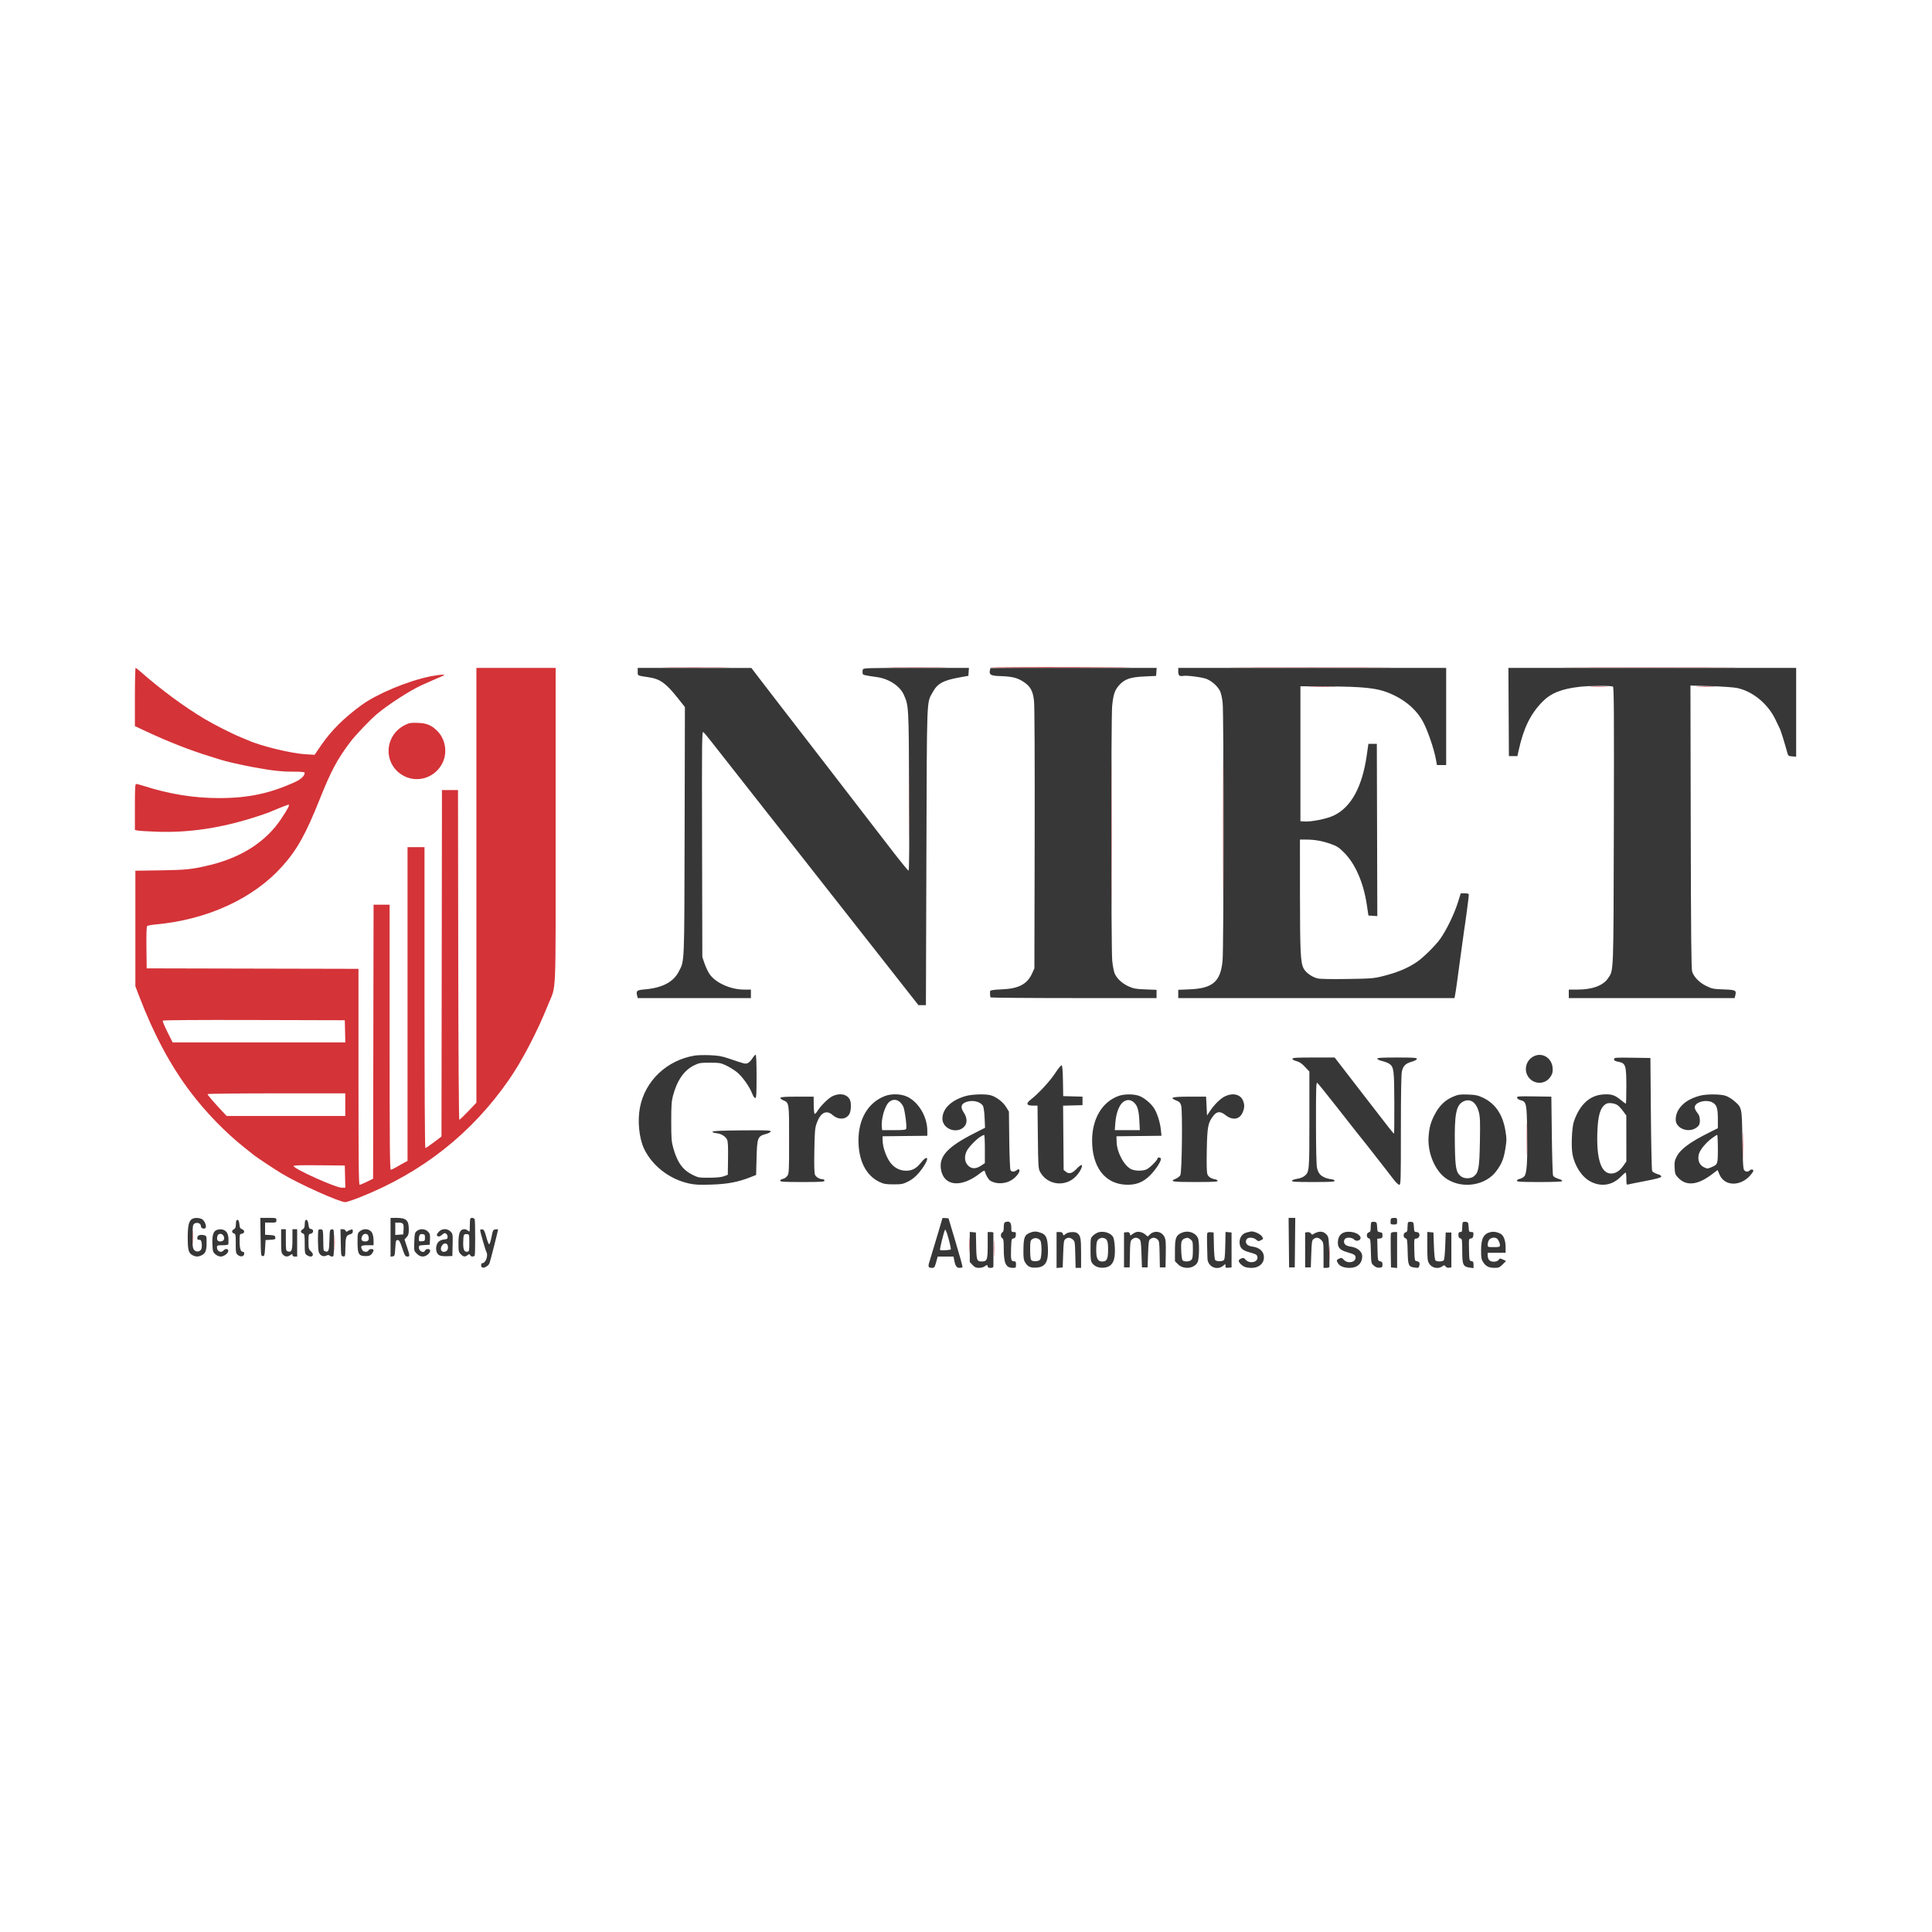 <svg xmlns="http://www.w3.org/2000/svg" width="2048" height="2048" viewBox="0 0 2048 2048" version="1.1"><path d="M 708.821 707.750 C 724.948 707.904, 751.048 707.904, 766.821 707.749 C 782.595 707.595, 769.400 707.468, 737.500 707.468 C 705.600 707.468, 692.695 707.595, 708.821 707.750 M 945.750 707.749 C 960.187 707.905, 983.812 707.905, 998.250 707.749 C 1012.688 707.593, 1000.875 707.465, 972 707.465 C 943.125 707.465, 931.313 707.593, 945.750 707.749 M 1049.654 707.750 C 1049.234 708.430, 1110.531 708.423, 1193 707.734 C 1210.325 707.589, 1185.264 707.365, 1137.309 707.235 C 1089.354 707.106, 1049.909 707.337, 1049.654 707.750 M 1319.672 707.750 C 1357.716 707.895, 1420.266 707.895, 1458.672 707.750 C 1497.077 707.605, 1465.950 707.486, 1389.500 707.486 C 1313.050 707.486, 1281.627 707.605, 1319.672 707.750 M 1674.328 707.750 C 1715.484 707.894, 1782.534 707.894, 1823.328 707.750 C 1864.123 707.605, 1830.450 707.487, 1748.500 707.487 C 1666.550 707.487, 1633.173 707.605, 1674.328 707.750 M 143 738.853 L 143 769.707 154.145 774.934 C 177.243 785.769, 201.933 795.487, 221.500 801.445 C 226.450 802.953, 231.625 804.579, 233 805.059 C 238.188 806.871, 255.989 810.964, 269 813.336 C 288.926 816.970, 298.273 818, 311.302 818 C 319.115 818, 323 818.364, 323 819.096 C 323 822.283, 319.238 825.971, 313.108 828.795 C 286.478 841.061, 263.266 846, 232.246 846 C 205.268 846, 179.785 841.876, 152.089 833.028 C 148.597 831.913, 145.123 831, 144.370 831 C 143.248 831, 143 835.407, 143 855.383 L 143 879.767 145.750 880.391 C 147.262 880.734, 156.432 881.302, 166.127 881.653 C 200.562 882.902, 235.077 877.681, 272 865.637 C 277.775 863.753, 283.625 861.748, 285 861.182 C 286.375 860.616, 291.373 858.543, 296.108 856.576 C 300.842 854.609, 305.241 853, 305.883 853 C 307.421 853, 305.256 857.167, 298.106 867.969 C 282.176 892.035, 256.202 908.852, 222.300 917.049 C 203.867 921.506, 197.142 922.220, 170 922.608 L 143.500 922.986 143.500 984.243 L 143.500 1045.500 147.325 1055.500 C 162.985 1096.437, 180.443 1129.095, 201.852 1157.500 C 217.879 1178.764, 239.035 1200.562, 259 1216.383 C 263.675 1220.088, 268.257 1223.737, 269.182 1224.491 C 271.962 1226.760, 291.008 1239.393, 298.462 1243.912 C 316.463 1254.826, 359.710 1274.295, 366 1274.317 C 367.375 1274.321, 374.575 1271.909, 382 1268.956 C 447.507 1242.902, 499.770 1201.694, 539.208 1145 C 553.419 1124.572, 569.529 1093.722, 581.114 1064.754 C 589.880 1042.831, 589 1063.970, 589 875.370 L 589 708 547 708 L 505 708 505 938.449 L 505 1168.897 496.386 1177.949 C 491.649 1182.927, 487.375 1187, 486.889 1187 C 486.382 1187, 485.898 1112.538, 485.753 1012.250 L 485.500 837.500 477 837.500 L 468.500 837.500 468.247 1021.141 L 467.995 1204.782 459.904 1210.891 C 455.454 1214.251, 451.405 1217, 450.907 1217 C 450.368 1217, 450 1152.209, 450 1057.500 L 450 898 441 898 L 432 898 432 1064.315 L 432 1230.630 428.750 1232.329 C 426.963 1233.263, 423.250 1235.357, 420.500 1236.981 C 417.750 1238.605, 414.938 1239.949, 414.250 1239.967 C 413.256 1239.993, 413 1211.251, 413 1099.500 L 413 959 404.503 959 L 396.007 959 395.753 1104.250 L 395.500 1249.500 389 1252.684 C 385.425 1254.435, 381.938 1255.897, 381.250 1255.934 C 380.257 1255.986, 380 1232.470, 380 1141.504 L 380 1027.009 267.750 1026.754 L 155.500 1026.500 155.230 1004.570 C 155.066 991.214, 155.343 982.257, 155.939 981.661 C 156.478 981.122, 160.649 980.342, 165.209 979.927 C 219.833 974.954, 268.718 952.458, 299.293 918.225 C 315.019 900.617, 324.040 884.439, 338.975 847.062 C 350.984 817.008, 357.549 804.732, 371.360 786.500 C 376.925 779.154, 392.256 763.060, 399.522 756.937 C 411.316 746.999, 434.260 732.158, 446.626 726.470 C 452.262 723.877, 465.319 718.165, 469.500 716.462 C 474.100 714.589, 466.595 714.885, 456.164 716.988 C 432.587 721.742, 399.857 735.361, 383.500 747.225 C 364.845 760.756, 351.051 774.463, 340.345 790.108 L 333.500 800.111 324 799.566 C 308.615 798.685, 275.908 790.690, 262.500 784.534 C 260.850 783.776, 257.166 782.239, 254.314 781.118 C 247.203 778.323, 227.109 768.170, 217.962 762.751 C 195.523 749.456, 171.102 731.470, 148.500 711.593 C 146.300 709.658, 144.162 708.058, 143.750 708.038 C 143.338 708.017, 143 721.884, 143 738.853 M 1390.306 727.747 C 1396.800 727.922, 1407.150 727.921, 1413.306 727.746 C 1419.463 727.571, 1414.150 727.428, 1401.500 727.429 C 1388.850 727.429, 1383.813 727.573, 1390.306 727.747 M 1687.296 727.744 C 1691.583 727.932, 1698.333 727.931, 1702.296 727.742 C 1706.258 727.552, 1702.750 727.399, 1694.500 727.400 C 1686.250 727.401, 1683.008 727.556, 1687.296 727.744 M 1799.750 727.744 C 1804.287 727.929, 1811.713 727.929, 1816.250 727.744 C 1820.787 727.559, 1817.075 727.407, 1808 727.407 C 1798.925 727.407, 1795.213 727.559, 1799.750 727.744 M 1296.485 875 C 1296.485 944.025, 1296.604 972.262, 1296.750 937.750 C 1296.896 903.237, 1296.896 846.762, 1296.750 812.250 C 1296.604 777.737, 1296.485 805.975, 1296.485 875 M 1178.485 883 C 1178.485 954.225, 1178.604 983.362, 1178.750 947.750 C 1178.895 912.137, 1178.895 853.862, 1178.750 818.250 C 1178.604 782.637, 1178.485 811.775, 1178.485 883 M 429.422 768.471 C 406.524 779.829, 405.990 811.218, 428.500 822.737 C 443.596 830.462, 462.397 823.649, 469.468 807.891 C 474.346 797.022, 472.018 783.512, 463.824 775.131 C 457.637 768.803, 452.553 766.633, 443.070 766.275 C 435.540 765.991, 433.884 766.257, 429.422 768.471 M 963.476 843 C 963.476 885.625, 963.599 903.063, 963.750 881.750 C 963.900 860.438, 963.900 825.563, 963.750 804.250 C 963.599 782.938, 963.476 800.375, 963.476 843 M 172.531 1081.950 C 172.205 1082.478, 174.431 1087.880, 177.477 1093.955 L 183.017 1105 274.540 1105 L 366.063 1105 365.782 1093.250 L 365.500 1081.500 269.312 1081.245 C 208.668 1081.084, 172.905 1081.345, 172.531 1081.950 M 220 1159.799 C 220 1160.684, 226.607 1168.422, 234.902 1177.250 L 240.304 1183 303.152 1183 L 366 1183 366 1171 L 366 1159 293 1159 C 252.850 1159, 220 1159.360, 220 1159.799 M 836.445 1206.500 C 836.444 1223.550, 836.581 1230.666, 836.748 1222.312 C 836.915 1213.959, 836.915 1200.009, 836.748 1191.312 C 836.582 1182.616, 836.445 1189.450, 836.445 1206.500 M 1618.440 1207.500 C 1618.440 1222.900, 1618.579 1229.060, 1618.748 1221.189 C 1618.917 1213.319, 1618.917 1200.719, 1618.747 1193.189 C 1618.578 1185.660, 1618.439 1192.100, 1618.440 1207.500 M 1847.429 1214.500 C 1847.429 1227.150, 1847.573 1232.187, 1847.747 1225.694 C 1847.922 1219.200, 1847.921 1208.850, 1847.746 1202.694 C 1847.571 1196.537, 1847.428 1201.850, 1847.429 1214.500 M 311.206 1236.119 C 312.304 1239.411, 355.872 1259, 362.096 1259 L 366.063 1259 365.782 1247.250 L 365.500 1235.500 338.161 1235.234 C 317.874 1235.036, 310.922 1235.265, 311.206 1236.119 M 204.382 1311.500 C 204.384 1318.100, 204.546 1320.670, 204.741 1317.211 C 204.937 1313.752, 204.936 1308.352, 204.738 1305.211 C 204.540 1302.070, 204.380 1304.900, 204.382 1311.500 M 354.395 1317.500 C 354.396 1325.200, 354.553 1328.218, 354.743 1324.206 C 354.934 1320.195, 354.932 1313.895, 354.741 1310.206 C 354.549 1306.518, 354.393 1309.800, 354.395 1317.500 M 1027.392 1320 C 1027.392 1327.425, 1027.549 1330.463, 1027.742 1326.750 C 1027.934 1323.037, 1027.934 1316.963, 1027.742 1313.250 C 1027.549 1309.537, 1027.392 1312.575, 1027.392 1320 M 1053.395 1323.500 C 1053.396 1331.200, 1053.553 1334.218, 1053.743 1330.206 C 1053.934 1326.195, 1053.932 1319.895, 1053.741 1316.206 C 1053.549 1312.518, 1053.393 1315.800, 1053.395 1323.500 M 1409.392 1328 C 1409.392 1335.425, 1409.549 1338.463, 1409.742 1334.750 C 1409.934 1331.037, 1409.934 1324.963, 1409.742 1321.250 C 1409.549 1317.537, 1409.392 1320.575, 1409.392 1328" stroke="none" fill="#d43338" fill-rule="evenodd"/><path d="M 676 711.981 C 676 716.446, 675.238 716.065, 687.998 717.977 C 699.721 719.734, 705.995 724.265, 718.488 740 L 726.031 749.500 725.724 881 C 725.388 1024.966, 725.680 1017.865, 719.596 1029.769 C 713.813 1041.085, 702.032 1047.232, 683.011 1048.859 C 674.962 1049.548, 674.107 1050.306, 675.430 1055.579 L 676.038 1058 736.019 1058 L 796 1058 796 1053.500 L 796 1049 788.538 1049 C 774.157 1049, 757.773 1041.440, 751.820 1032.057 C 750.229 1029.551, 747.932 1024.575, 746.714 1021 L 744.500 1014.500 744.223 894.605 C 743.963 782.176, 744.051 774.797, 745.634 776.105 C 746.563 776.872, 750.513 781.606, 754.411 786.624 C 761.742 796.059, 801.409 846.535, 810.503 858 C 813.339 861.575, 820.429 870.575, 826.258 878 C 846.567 903.869, 894.277 964.589, 904.047 977 C 909.459 983.875, 927.318 1006.600, 943.734 1027.500 L 973.581 1065.500 977.541 1065.500 L 981.500 1065.500 982.020 908 C 982.593 734.139, 982.141 745.862, 988.749 733.719 C 993.724 724.578, 999.766 721.241, 1017 718.116 L 1026.500 716.393 1026.807 712.196 L 1027.115 708 971.125 708 C 918.671 708, 915.101 708.111, 914.600 709.750 C 914.306 710.712, 914.202 712.400, 914.369 713.500 C 914.687 715.588, 914.742 715.604, 930 717.817 C 942.514 719.632, 954.049 727.334, 958.155 736.617 C 963.288 748.221, 963.304 748.526, 963.732 838.750 C 963.996 894.377, 963.793 923, 963.134 923 C 962.586 923, 954.595 913.212, 945.377 901.250 C 936.159 889.288, 918.727 866.675, 906.638 851 C 894.549 835.325, 881.698 818.652, 878.079 813.949 C 867.981 800.825, 844.102 769.899, 828 749.091 C 820.025 738.785, 809.675 725.338, 805 719.207 L 796.500 708.061 736.250 708.031 L 676 708 676 711.981 M 1049.926 708.250 C 1047.870 715.167, 1049.261 716.316, 1060.143 716.685 C 1072.814 717.115, 1078.114 718.372, 1084.513 722.465 C 1092.203 727.384, 1094.892 732.125, 1096.092 742.880 C 1096.693 748.260, 1096.959 804.388, 1096.784 889.057 L 1096.500 1026.500 1094.188 1031.607 C 1088.895 1043.302, 1079.964 1048.035, 1061.811 1048.770 C 1054.416 1049.069, 1049.961 1049.659, 1049.685 1050.378 C 1049.315 1051.342, 1049.400 1054.476, 1049.872 1057.250 C 1049.943 1057.662, 1089.600 1058, 1138 1058 L 1226 1058 1226 1053.623 L 1226 1049.247 1214.250 1048.811 C 1204.112 1048.436, 1201.660 1047.996, 1196.374 1045.607 C 1189.396 1042.453, 1183.822 1037.239, 1181.519 1031.712 C 1180.652 1029.628, 1179.516 1023.553, 1178.996 1018.212 C 1177.799 1005.903, 1177.740 760.741, 1178.932 748.433 C 1180.105 736.315, 1181.624 731.708, 1186.138 726.580 C 1192.016 719.903, 1198.012 717.783, 1213 717.084 L 1225.500 716.500 1225.807 712.250 L 1226.115 708 1138.057 708 C 1089.626 708, 1049.967 708.112, 1049.926 708.250 M 1249 711.893 C 1249 716.063, 1250.288 717.215, 1254.123 716.476 C 1258.149 715.701, 1275.159 717.977, 1279.417 719.860 C 1285.033 722.345, 1290.677 727.446, 1293.131 732.257 C 1294.308 734.564, 1295.522 739.794, 1296.054 744.851 C 1297.341 757.075, 1297.265 1004.690, 1295.970 1018.340 C 1293.858 1040.620, 1285.593 1047.760, 1260.750 1048.769 L 1249 1049.247 1249 1053.623 L 1249 1058 1395.421 1058 L 1541.841 1058 1542.366 1055.250 C 1543.256 1050.584, 1544.832 1039.447, 1547.991 1015.500 C 1549.660 1002.850, 1551.462 989.800, 1551.996 986.500 C 1553.442 977.559, 1557 950.698, 1557 948.721 C 1557 947.362, 1556.102 947, 1552.728 947 L 1548.457 947 1545.211 957.250 C 1541.427 969.200, 1533.055 986.379, 1526.683 995.267 C 1521.573 1002.394, 1508.643 1015.185, 1502 1019.684 C 1492.120 1026.374, 1481.409 1030.849, 1466 1034.721 C 1456.207 1037.182, 1453.645 1037.388, 1427.946 1037.771 C 1410.282 1038.035, 1398.972 1037.800, 1396.437 1037.118 C 1390.567 1035.537, 1384.468 1031.178, 1382.011 1026.807 C 1378.614 1020.761, 1378.057 1009.635, 1378.027 947.250 L 1378 890 1384.816 890 C 1393.735 890, 1401.775 891.448, 1410.964 894.710 C 1417.295 896.957, 1419.420 898.361, 1424.964 903.959 C 1436.766 915.876, 1445.365 935.684, 1448.860 959 L 1450.584 970.500 1455.297 970.805 L 1460.011 971.110 1459.755 879.805 L 1459.500 788.500 1455.031 788.500 L 1450.563 788.500 1448.848 800.500 C 1444.031 834.215, 1432.234 855.766, 1413.808 864.512 C 1406.208 868.119, 1389.518 871.425, 1382.064 870.799 L 1378.500 870.500 1378.500 799 L 1378.500 727.500 1409 727.654 C 1444.063 727.830, 1458.825 729.340, 1470.749 733.971 C 1488.456 740.846, 1501.587 751.868, 1508.963 766.046 C 1513.609 774.975, 1520.112 794.054, 1521.986 804.250 L 1523.226 811 1528.113 811 L 1533 811 1533 759.500 L 1533 708 1391 708 L 1249 708 1249 711.893 M 1599.240 754.750 L 1599.500 801.500 1604 801.500 L 1608.500 801.500 1609.819 795.500 C 1615.012 771.876, 1622.349 756.849, 1635.006 743.913 C 1643.958 734.764, 1655.323 730.194, 1674.500 728.031 C 1685.293 726.814, 1707.978 726.700, 1709.797 727.853 C 1710.852 728.522, 1711.027 755.947, 1710.738 875.088 C 1710.350 1035.008, 1710.616 1027.938, 1704.653 1036.948 C 1699.520 1044.705, 1687.986 1049, 1672.290 1049 L 1663 1049 1663 1053.500 L 1663 1058 1750.892 1058 L 1838.783 1058 1839.432 1055.415 C 1840.858 1049.734, 1840.013 1049.283, 1827.099 1048.822 C 1816.205 1048.434, 1814.726 1048.140, 1808.669 1045.158 C 1801.459 1041.608, 1795.739 1035.813, 1793.772 1030.065 C 1792.839 1027.338, 1792.481 991.254, 1792.248 876.594 L 1791.944 726.688 1813.722 727.341 C 1825.827 727.704, 1838.249 728.601, 1841.689 729.360 C 1858.311 733.030, 1874.180 746.215, 1882.175 763 C 1884.401 767.675, 1886.551 772.175, 1886.952 773 C 1887.823 774.792, 1892.369 789.467, 1894.232 796.500 C 1895.535 801.419, 1895.625 801.505, 1899.778 801.807 L 1904 802.115 1904 755.057 L 1904 708 1751.490 708 L 1598.980 708 1599.240 754.750 M 736.500 1118.935 C 706.815 1123.825, 683.745 1145.726, 678.341 1174.146 C 675.658 1188.252, 677.470 1206.466, 682.654 1217.500 C 691.204 1235.699, 709.648 1250.016, 730.368 1254.537 C 736.728 1255.924, 741.328 1256.149, 754.368 1255.710 C 771.410 1255.136, 782.514 1253.020, 795.513 1247.867 L 801.500 1245.494 802 1227.316 C 802.590 1205.880, 803.143 1204.464, 811.851 1202.105 C 814.865 1201.289, 817 1200.143, 817 1199.341 C 817 1198.205, 811.759 1198.016, 786.333 1198.236 C 764.872 1198.421, 755.554 1198.835, 755.294 1199.616 C 755.071 1200.285, 756.782 1200.941, 759.576 1201.256 C 764.671 1201.830, 768.811 1204.365, 770.748 1208.096 C 771.635 1209.806, 771.924 1215.521, 771.748 1227.900 L 771.500 1245.301 767.500 1246.833 C 764.795 1247.869, 759.777 1248.387, 752 1248.432 C 741.270 1248.495, 740.106 1248.306, 734.606 1245.606 C 723.835 1240.318, 718.177 1232.627, 713.789 1217.309 C 711.802 1210.372, 711.550 1207.210, 711.540 1189 C 711.531 1172.155, 711.861 1167.252, 713.391 1161.500 C 717.722 1145.214, 725.187 1134.511, 735.875 1129.262 C 740.985 1126.753, 742.507 1126.500, 752.500 1126.505 C 762.437 1126.509, 764.076 1126.779, 769.461 1129.296 C 772.740 1130.829, 777.811 1133.925, 780.730 1136.177 C 786.514 1140.640, 794.470 1151.681, 797.355 1159.250 C 798.351 1161.862, 799.803 1164, 800.583 1164 C 801.765 1164, 802 1160.181, 802 1141 C 802 1126.528, 801.634 1118, 801.013 1118 C 800.469 1118, 798.878 1119.817, 797.475 1122.039 C 796.073 1124.260, 793.833 1126.493, 792.497 1127.001 C 789.948 1127.970, 789.623 1127.890, 772.500 1122.055 C 765.234 1119.578, 761.381 1118.903, 752.500 1118.549 C 746.450 1118.308, 739.250 1118.482, 736.500 1118.935 M 1626.500 1119.412 C 1616.933 1123.664, 1614.430 1136.017, 1621.632 1143.433 C 1627.480 1149.455, 1637.121 1149.210, 1642.427 1142.905 C 1645.560 1139.181, 1646.411 1136.105, 1645.725 1130.986 C 1644.422 1121.269, 1635.036 1115.618, 1626.500 1119.412 M 1370 1122.381 C 1370 1123.176, 1371.842 1124.226, 1374.339 1124.855 C 1377.485 1125.647, 1379.958 1127.317, 1383.339 1130.931 L 1388 1135.914 1388 1186.989 C 1388 1242.368, 1387.987 1242.505, 1382.512 1246.812 C 1381.010 1247.994, 1377.607 1249.248, 1374.951 1249.601 C 1372.269 1249.957, 1369.886 1250.855, 1369.592 1251.621 C 1369.152 1252.768, 1372.932 1253, 1392.115 1253 C 1410.112 1253, 1415.075 1252.726, 1414.750 1251.750 C 1414.522 1251.063, 1413.697 1250.417, 1412.917 1250.317 C 1402.189 1248.928, 1397.733 1245.647, 1396.075 1237.913 C 1395.403 1234.779, 1395 1216.765, 1395 1189.828 C 1395 1150.638, 1395.143 1146.874, 1396.584 1148.070 C 1397.455 1148.793, 1407.008 1160.660, 1417.812 1174.442 C 1437.688 1199.795, 1444.854 1208.867, 1447.876 1212.500 C 1448.791 1213.600, 1452.456 1218.278, 1456.020 1222.895 C 1459.584 1227.513, 1464.854 1234.263, 1467.730 1237.895 C 1470.607 1241.528, 1474.882 1247.062, 1477.230 1250.193 C 1479.579 1253.325, 1482.287 1255.912, 1483.250 1255.943 C 1484.897 1255.997, 1485 1252.590, 1485 1197.943 C 1485 1159.110, 1485.363 1138.442, 1486.098 1135.527 C 1487.569 1129.682, 1489.978 1127.353, 1496.518 1125.452 C 1499.860 1124.480, 1502 1123.300, 1502 1122.429 C 1502 1121.236, 1498.537 1121, 1481 1121 C 1464.748 1121, 1460 1121.286, 1460 1122.263 C 1460 1122.963, 1462.341 1124.079, 1465.250 1124.766 C 1468.138 1125.448, 1471.625 1126.835, 1473 1127.848 C 1477.507 1131.171, 1477.935 1134.669, 1478.043 1169.086 C 1478.098 1186.743, 1477.960 1201.373, 1477.737 1201.596 C 1477.329 1202.004, 1474.579 1198.525, 1446 1161.442 C 1437.475 1150.380, 1426.964 1136.756, 1422.643 1131.165 L 1414.786 1121 1392.393 1121 C 1374.010 1121, 1370 1121.247, 1370 1122.381 M 1711 1122.811 C 1711 1124.227, 1712.121 1124.881, 1715.750 1125.582 C 1723.265 1127.034, 1723.997 1129.355, 1723.998 1151.750 C 1723.999 1161.787, 1723.769 1170, 1723.486 1170 C 1723.203 1170, 1720.513 1167.997, 1717.508 1165.549 C 1711.471 1160.632, 1707.805 1159.557, 1699.201 1160.179 C 1685.140 1161.196, 1674.723 1170.797, 1668.472 1188.500 C 1666.253 1194.784, 1665.341 1215.084, 1666.901 1223.463 C 1669.306 1236.380, 1677.028 1247.954, 1686.417 1252.711 C 1697.548 1258.352, 1709.265 1256.401, 1718.057 1247.442 C 1720.455 1244.999, 1722.773 1243, 1723.208 1243 C 1723.644 1243, 1724 1245.955, 1724 1249.567 C 1724 1255.351, 1724.209 1256.074, 1725.750 1255.621 C 1726.713 1255.339, 1735.037 1253.660, 1744.250 1251.889 C 1756.177 1249.598, 1761 1248.277, 1761 1247.304 C 1761 1246.552, 1760.213 1245.684, 1759.250 1245.375 C 1754.021 1243.695, 1752.062 1242.653, 1751.322 1241.158 C 1750.870 1240.246, 1750.275 1212.950, 1750 1180.500 L 1749.500 1121.500 1730.250 1121.228 C 1712.074 1120.972, 1711 1121.060, 1711 1122.811 M 1118.487 1137.651 C 1112.969 1146.117, 1100.637 1159.454, 1092.583 1165.667 C 1087.272 1169.765, 1088.081 1172, 1094.877 1172 L 1099.817 1172 1100.174 1205.250 C 1100.496 1235.342, 1100.707 1238.832, 1102.392 1242 C 1110.030 1256.361, 1129.375 1258.807, 1140.638 1246.835 C 1142.364 1245.001, 1144.501 1242.060, 1145.388 1240.300 C 1148.656 1233.813, 1146.787 1233.204, 1141.286 1238.965 C 1136.580 1243.893, 1133.246 1244.829, 1129.937 1242.151 L 1127.500 1240.179 1127.212 1206.125 L 1126.925 1172.071 1137.212 1171.785 L 1147.500 1171.500 1147.500 1167 L 1147.500 1162.500 1137.275 1162.215 L 1127.049 1161.931 1126.775 1145.798 C 1126.586 1134.716, 1126.139 1129.544, 1125.346 1129.281 C 1124.712 1129.070, 1121.625 1132.836, 1118.487 1137.651 M 882.259 1162.101 C 877.937 1164.240, 869.459 1172.722, 866.304 1178.063 C 865.343 1179.689, 864.127 1180.876, 863.601 1180.700 C 863.076 1180.525, 862.613 1176.358, 862.573 1171.441 L 862.500 1162.500 845.083 1162.500 C 832.365 1162.500, 827.558 1162.826, 827.264 1163.708 C 827.043 1164.372, 828.431 1165.571, 830.350 1166.373 C 836.512 1168.947, 836.500 1168.869, 836.500 1208.045 C 836.500 1240.556, 836.347 1243.824, 834.705 1246.329 C 833.686 1247.883, 831.631 1249.324, 829.955 1249.659 C 828.330 1249.984, 827 1250.869, 827 1251.625 C 827 1252.753, 831.227 1253, 850.500 1253 C 870.722 1253, 874 1252.791, 874 1251.500 C 874 1250.675, 873.121 1250, 872.047 1250 C 868.967 1250, 865.328 1247.981, 864.028 1245.551 C 863.168 1243.945, 862.946 1236.800, 863.232 1219.912 C 863.580 1199.377, 863.885 1195.783, 865.708 1190.666 C 869.735 1179.365, 875.981 1176.142, 882.597 1181.951 C 888.756 1187.358, 896.826 1186.950, 900.309 1181.053 C 902.251 1177.767, 902.578 1168.998, 900.883 1165.684 C 897.845 1159.745, 890.049 1158.245, 882.259 1162.101 M 937.908 1161.890 C 920.227 1168.808, 910 1186.041, 910 1208.916 C 910 1230.075, 917.918 1245.934, 931.857 1252.692 C 936.768 1255.073, 938.733 1255.433, 947 1255.464 C 955.430 1255.496, 957.145 1255.183, 962.223 1252.690 C 968.643 1249.537, 973.702 1244.647, 979.271 1236.212 C 985.461 1226.835, 982.966 1224.014, 976.104 1232.632 C 971.277 1238.695, 966.955 1241, 960.415 1241 C 953.782 1241, 947.794 1237.850, 943.622 1232.167 C 939.419 1226.441, 935.819 1216.223, 935.636 1209.500 L 935.500 1204.500 959.250 1204.232 L 983 1203.964 983 1198.663 C 983 1183.662, 973.521 1167.861, 961.221 1162.361 C 954.657 1159.425, 944.721 1159.225, 937.908 1161.890 M 1023.500 1161.890 C 1008.203 1166.345, 999 1175.352, 999 1185.866 C 999 1196.636, 1014.077 1202.378, 1021.877 1194.578 C 1025.548 1190.907, 1025.443 1184.990, 1021.606 1179.277 C 1017.987 1173.888, 1018.581 1170.491, 1023.503 1168.434 C 1030.221 1165.627, 1038.896 1167.401, 1041.889 1172.193 C 1042.724 1173.532, 1043.440 1178.505, 1043.724 1184.944 L 1044.190 1195.500 1032.639 1201.362 C 1004.684 1215.549, 995.360 1225.575, 997.409 1239.244 C 1000.156 1257.560, 1018.958 1259.538, 1039 1243.618 C 1041.774 1241.415, 1043.622 1240.515, 1043.818 1241.272 C 1044.869 1245.334, 1047.600 1250.163, 1049.579 1251.460 C 1055.925 1255.618, 1066.202 1255.170, 1073.071 1250.437 C 1077.593 1247.321, 1081.333 1242.311, 1080.588 1240.369 C 1080.084 1239.055, 1079.748 1239.063, 1077.785 1240.438 C 1074.855 1242.490, 1072.292 1242.418, 1071.141 1240.250 C 1070.630 1239.287, 1070.051 1224.965, 1069.856 1208.421 L 1069.500 1178.343 1066.471 1173.421 C 1063.180 1168.074, 1056.072 1162.670, 1050.177 1161.033 C 1044.514 1159.459, 1030.273 1159.917, 1023.500 1161.890 M 1186.005 1161.668 C 1168.453 1167.809, 1157.669 1185.829, 1157.679 1209 C 1157.691 1236.748, 1170.849 1254.392, 1192.569 1255.786 C 1203.746 1256.503, 1211.769 1253.459, 1219.500 1245.567 C 1225.659 1239.281, 1231.605 1229.788, 1230.502 1228.003 C 1229.691 1226.691, 1227 1226.705, 1227 1228.022 C 1227 1229.891, 1218.550 1238.274, 1215.282 1239.648 C 1211.111 1241.401, 1203.832 1241.374, 1199.563 1239.591 C 1191.945 1236.408, 1183.970 1221.816, 1183.663 1210.500 L 1183.500 1204.500 1207.365 1204.232 L 1231.229 1203.963 1230.517 1197.232 C 1229.703 1189.537, 1226.724 1180.149, 1223.437 1174.916 C 1220.111 1169.624, 1212.529 1163.368, 1207.266 1161.575 C 1201.428 1159.586, 1191.837 1159.628, 1186.005 1161.668 M 1297.873 1162.503 C 1293.121 1164.978, 1286.765 1171.436, 1282.126 1178.500 L 1279.500 1182.500 1279 1172.500 L 1278.500 1162.500 1261.083 1162.500 C 1242.348 1162.500, 1239.071 1163.444, 1246.915 1166.583 C 1250.176 1167.887, 1251.197 1168.933, 1252.064 1171.855 C 1253.677 1177.297, 1252.925 1242.757, 1251.214 1245.752 C 1250.507 1246.990, 1248.369 1248.655, 1246.464 1249.451 C 1239.262 1252.460, 1242.399 1253, 1267.083 1253 C 1285.905 1253, 1291.076 1252.727, 1290.750 1251.750 C 1290.522 1251.063, 1289.472 1250.362, 1288.417 1250.194 C 1284.066 1249.499, 1281.104 1247.665, 1279.990 1244.976 C 1279.153 1242.954, 1278.934 1235.476, 1279.240 1219.312 C 1279.715 1194.240, 1280.513 1190.072, 1286.237 1182.750 C 1289.977 1177.965, 1293.636 1177.752, 1299.006 1182.005 C 1306.398 1187.859, 1313.794 1186.867, 1317.105 1179.576 C 1319.322 1174.695, 1319.471 1171.064, 1317.636 1166.672 C 1314.762 1159.793, 1306.445 1158.038, 1297.873 1162.503 M 1540.663 1162.390 C 1531.933 1166.065, 1526.041 1171.693, 1520.978 1181.192 C 1516.688 1189.241, 1515.027 1195.206, 1514.348 1205 C 1513.122 1222.673, 1521.581 1242.085, 1533.923 1249.918 C 1550.812 1260.638, 1575.125 1256.581, 1586.348 1241.171 C 1591.963 1233.459, 1593.975 1228.469, 1595.696 1217.990 C 1597.187 1208.902, 1597.196 1207.177, 1595.794 1198.599 C 1592.983 1181.397, 1585.052 1169.734, 1572.003 1163.613 C 1566.450 1161.008, 1564.112 1160.517, 1556 1160.248 C 1547.730 1159.974, 1545.744 1160.251, 1540.663 1162.390 M 1801.906 1161.508 C 1790.980 1164.505, 1783.806 1169.179, 1779.386 1176.180 C 1776.411 1180.893, 1775.433 1187.583, 1777.223 1190.970 C 1781.614 1199.276, 1794.885 1200.449, 1800.718 1193.046 C 1802.601 1190.657, 1802.271 1183.619, 1800.149 1180.885 C 1796.582 1176.289, 1795.845 1174.158, 1797.045 1171.915 C 1799.422 1167.475, 1809.379 1165.593, 1815.033 1168.517 C 1819.747 1170.955, 1821 1174.609, 1821 1185.917 L 1821 1195.934 1811.750 1200.571 C 1790.838 1211.055, 1781.235 1218.235, 1777.129 1226.456 C 1775.177 1230.365, 1774.848 1232.313, 1775.173 1238.061 C 1775.537 1244.492, 1775.828 1245.240, 1779.397 1248.895 C 1787.793 1257.493, 1799.776 1256.138, 1814.612 1244.913 L 1820.725 1240.288 1822.755 1245.094 C 1828.294 1258.203, 1846.402 1257.828, 1856.651 1244.391 C 1858.857 1241.499, 1859.098 1240.679, 1857.953 1239.971 C 1857.057 1239.417, 1855.963 1239.628, 1854.944 1240.551 C 1852.833 1242.461, 1850.565 1242.386, 1848.872 1240.349 C 1847.801 1239.060, 1847.390 1231.990, 1847 1208.099 C 1846.435 1173.592, 1846.589 1174.329, 1838.478 1167.190 C 1835.954 1164.968, 1831.809 1162.441, 1829.266 1161.575 C 1823.713 1159.683, 1808.695 1159.646, 1801.906 1161.508 M 1608.174 1163.664 C 1608.358 1164.619, 1609.935 1165.745, 1611.746 1166.214 C 1618.051 1167.848, 1618.400 1169.419, 1618.841 1198.174 C 1619.347 1231.158, 1618.553 1244.029, 1615.834 1246.948 C 1614.741 1248.121, 1612.531 1249.344, 1610.923 1249.665 C 1609.316 1249.987, 1608 1250.869, 1608 1251.625 C 1608 1252.753, 1612.303 1253, 1632 1253 C 1647.820 1253, 1656 1252.648, 1656 1251.969 C 1656 1251.401, 1655.213 1250.684, 1654.250 1250.375 C 1649.021 1248.695, 1647.062 1247.653, 1646.322 1246.158 C 1645.870 1245.246, 1645.275 1226.050, 1645 1203.500 L 1644.500 1162.500 1626.172 1162.227 C 1609.336 1161.976, 1607.871 1162.093, 1608.174 1163.664 M 942.774 1167.963 C 938.026 1171.698, 933.781 1186.254, 934.816 1195.250 L 935.133 1198 947.598 1198 C 957.338 1198, 960.180 1197.695, 960.598 1196.605 C 961.500 1194.255, 959.071 1176.038, 957.434 1172.873 C 953.830 1165.903, 947.913 1163.921, 942.774 1167.963 M 1190.133 1168.542 C 1186.137 1171.904, 1183.061 1180.401, 1182.309 1190.153 L 1181.704 1198 1194.983 1198 L 1208.262 1198 1207.750 1187.750 C 1207.185 1176.433, 1205.543 1171.359, 1201.390 1168.092 C 1197.831 1165.293, 1193.803 1165.454, 1190.133 1168.542 M 1551 1167.711 C 1543.507 1171.541, 1541.645 1181.352, 1542.213 1214 C 1542.640 1238.526, 1543.505 1242.892, 1548.751 1247.019 C 1552.128 1249.675, 1558.883 1249.667, 1562.271 1247.002 C 1567.373 1242.988, 1568.273 1237.868, 1568.759 1210.079 C 1569.138 1188.413, 1568.955 1183.738, 1567.520 1178.438 C 1564.750 1168.202, 1558.270 1163.995, 1551 1167.711 M 1702.500 1170.148 C 1696.406 1173.797, 1693.880 1182.044, 1693.255 1200.321 C 1692.277 1228.929, 1697.328 1244.007, 1707.885 1243.996 C 1712.682 1243.991, 1717.115 1241.147, 1720.900 1235.645 L 1724 1231.140 1723.975 1206.820 L 1723.950 1182.500 1720.489 1177.782 C 1718.585 1175.187, 1715.913 1172.334, 1714.551 1171.442 C 1711.306 1169.315, 1705.019 1168.640, 1702.500 1170.148 M 1039.409 1204.892 C 1034.767 1207.723, 1026.569 1216.281, 1024.674 1220.275 C 1022.063 1225.777, 1022.481 1231.388, 1025.777 1235.077 C 1029.476 1239.216, 1034.255 1239.421, 1039.905 1235.681 L 1044 1232.972 1044 1217.986 C 1044 1209.744, 1043.662 1203.002, 1043.250 1203.004 C 1042.838 1203.006, 1041.109 1203.856, 1039.409 1204.892 M 1814.962 1206.381 C 1808.316 1211.259, 1802.161 1218.694, 1800.882 1223.390 C 1799.232 1229.442, 1801.318 1234.922, 1806.173 1237.296 C 1809.581 1238.962, 1810.119 1238.977, 1813.636 1237.507 C 1820.980 1234.439, 1821 1234.385, 1821 1217.845 C 1821 1209.680, 1820.662 1203.011, 1820.250 1203.025 C 1819.838 1203.038, 1817.458 1204.549, 1814.962 1206.381 M 203.656 1292.133 C 200.207 1294.138, 199 1299.266, 199 1311.921 C 199 1325.139, 199.893 1328.376, 204.145 1330.575 C 207.692 1332.409, 210.372 1332.376, 214.093 1330.452 C 217.928 1328.469, 219 1325.520, 219 1316.954 C 219 1310.489, 218.844 1309.999, 216.602 1309.436 C 212.446 1308.393, 209.528 1309.303, 209.180 1311.750 C 209.005 1312.987, 209.342 1314.056, 209.930 1314.125 C 210.519 1314.194, 211.563 1314.306, 212.250 1314.375 C 213.645 1314.515, 214.453 1320.060, 213.582 1323.528 C 212.734 1326.909, 208.044 1327.773, 205.771 1324.966 C 204.322 1323.176, 204.002 1320.844, 204.014 1312.139 C 204.021 1306.288, 204.300 1300.483, 204.633 1299.239 C 205.808 1294.854, 213 1295.513, 213 1300.006 C 213 1302.096, 216.526 1303.287, 217.858 1301.647 C 219.339 1299.822, 216.821 1293.714, 214 1292.291 C 210.957 1290.756, 206.152 1290.682, 203.656 1292.133 M 276.229 1311.250 C 276.490 1330.743, 276.575 1331.500, 278.500 1331.500 C 280.304 1331.500, 280.549 1330.667, 281 1323 L 281.500 1314.500 286.812 1314.196 C 291.637 1313.919, 292.096 1313.689, 291.812 1311.696 C 291.543 1309.800, 290.782 1309.459, 286.250 1309.198 L 281 1308.895 281 1302.448 L 281 1296 287 1296 C 292.733 1296, 293 1295.889, 293 1293.500 C 293 1291.029, 292.901 1291, 284.479 1291 L 275.959 1291 276.229 1311.250 M 414 1311.570 L 414 1332.139 416.250 1331.820 C 418.335 1331.523, 418.537 1330.876, 419 1323 C 419.451 1315.333, 419.696 1314.500, 421.500 1314.500 C 423.098 1314.500, 424.007 1316.007, 426.022 1322 C 429.105 1331.169, 429.607 1332, 432.059 1332 C 434.575 1332, 434.514 1331.050, 431.394 1321.681 L 428.787 1313.855 431.060 1311.436 C 432.881 1309.497, 433.333 1307.871, 433.333 1303.254 C 433.333 1293.400, 430.709 1291, 419.935 1291 L 414 1291 414 1311.570 M 498.667 1291.667 C 498.300 1292.033, 498 1295.478, 498 1299.322 C 498 1306.028, 497.926 1306.243, 496.171 1304.655 C 495.165 1303.745, 493.478 1303.007, 492.421 1303.015 C 487.598 1303.054, 486 1306.779, 486 1317.980 C 486 1326.320, 486.208 1327.299, 488.455 1329.545 C 491.293 1332.384, 492.732 1332.577, 495.676 1330.514 C 497.552 1329.200, 497.863 1329.200, 498.367 1330.514 C 499.059 1332.318, 502.608 1332.490, 503.241 1330.750 C 503.850 1329.078, 503.854 1295.156, 503.245 1292.830 C 502.778 1291.043, 499.997 1290.337, 498.667 1291.667 M 999 1291.362 C 999 1291.631, 997.182 1297.847, 994.960 1305.175 C 992.738 1312.504, 989.780 1322.325, 988.388 1327 C 986.995 1331.675, 985.406 1336.954, 984.857 1338.730 C 983.615 1342.746, 984.338 1344, 987.895 1344 C 990.437 1344, 990.813 1343.492, 992.340 1338 L 994.008 1332 1002.393 1332 L 1010.777 1332 1011.451 1335.589 C 1012.632 1341.884, 1014.053 1344, 1017.101 1344 C 1018.631 1344, 1020.077 1343.662, 1020.316 1343.250 C 1020.554 1342.838, 1017.310 1331.025, 1013.107 1317 L 1005.464 1291.500 1002.232 1291.187 C 1000.454 1291.014, 999 1291.093, 999 1291.362 M 1366.233 1317.250 L 1366.500 1343.500 1369.500 1343.500 L 1372.500 1343.500 1372.767 1317.250 L 1373.033 1291 1369.500 1291 L 1365.967 1291 1366.233 1317.250 M 1474.667 1291.667 C 1474.300 1292.033, 1474 1293.608, 1474 1295.167 C 1474 1297.738, 1474.324 1298, 1477.500 1298 C 1480.833 1298, 1481 1297.833, 1481 1294.500 C 1481 1291.324, 1480.738 1291, 1478.167 1291 C 1476.608 1291, 1475.033 1291.300, 1474.667 1291.667 M 250.688 1293.646 C 250.309 1294.024, 250 1296.043, 250 1298.131 C 250 1300.906, 249.461 1302.218, 248 1303 C 245.437 1304.372, 245.430 1306.684, 247.986 1307.496 C 249.801 1308.072, 249.967 1309, 249.913 1318.294 C 249.858 1327.661, 250.030 1328.606, 252.096 1330.279 C 255.046 1332.667, 258.407 1332.153, 258.820 1329.250 C 259.032 1327.755, 258.624 1327, 257.605 1327 C 255.087 1327, 254 1323.572, 254 1315.635 C 254 1308.633, 254.148 1308.118, 256.240 1307.820 C 259.464 1307.360, 259.722 1304.225, 256.633 1303.050 C 254.582 1302.271, 254.063 1301.319, 253.810 1297.875 C 253.517 1293.885, 252.214 1292.120, 250.688 1293.646 M 323.688 1293.646 C 323.309 1294.024, 323 1296.043, 323 1298.131 C 323 1300.906, 322.461 1302.218, 321 1303 C 319.900 1303.589, 319 1304.699, 319 1305.468 C 319 1306.236, 319.900 1307.151, 321 1307.500 C 322.831 1308.081, 323 1309.013, 323 1318.511 C 323 1328.099, 323.169 1329.005, 325.223 1330.443 C 330.374 1334.051, 334.128 1330.701, 329.617 1326.521 C 327.216 1324.295, 327 1323.438, 327 1316.117 C 327 1308.605, 327.131 1308.120, 329.250 1307.820 C 332.477 1307.361, 332.936 1303.270, 329.809 1302.827 C 327.888 1302.555, 327.416 1301.756, 327 1298.078 C 326.526 1293.888, 325.208 1292.125, 323.688 1293.646 M 1065.250 1295.662 C 1064.493 1295.968, 1064 1298.064, 1064 1300.976 C 1064 1304.329, 1063.546 1305.960, 1062.500 1306.362 C 1061.675 1306.678, 1061 1308.090, 1061 1309.500 C 1061 1310.910, 1061.675 1312.322, 1062.500 1312.638 C 1063.696 1313.097, 1064.001 1315.267, 1064.006 1323.357 C 1064.014 1339.261, 1066.245 1344, 1073.723 1344 C 1076.802 1344, 1077 1343.788, 1077 1340.500 C 1077 1337.478, 1076.674 1337, 1074.613 1337 C 1071.700 1337, 1071.369 1335.259, 1071.819 1322.310 C 1072.117 1313.745, 1072.287 1313.100, 1074.319 1312.810 C 1075.968 1312.576, 1076.577 1311.707, 1076.813 1309.250 C 1077.093 1306.347, 1076.853 1306, 1074.563 1306 C 1072.161 1306, 1072 1305.692, 1072 1301.107 C 1072 1295.495, 1069.888 1293.791, 1065.250 1295.662 M 1453.713 1295.621 C 1453.321 1296.013, 1453 1298.456, 1453 1301.050 C 1453 1304.926, 1452.643 1305.860, 1451 1306.290 C 1448.277 1307.002, 1448.216 1311.982, 1450.922 1312.690 C 1452.672 1313.148, 1452.874 1314.358, 1453.172 1326.185 C 1453.497 1339.078, 1453.522 1339.197, 1456.369 1341.643 C 1458.378 1343.370, 1460.177 1344.018, 1462.369 1343.804 C 1465.102 1343.539, 1465.500 1343.124, 1465.500 1340.545 C 1465.500 1338.217, 1464.970 1337.465, 1463 1337.002 C 1460.531 1336.420, 1460.496 1336.267, 1460.219 1324.776 L 1459.938 1313.139 1462.719 1312.819 C 1465.071 1312.549, 1465.500 1312.038, 1465.500 1309.500 C 1465.500 1306.984, 1465.064 1306.450, 1462.800 1306.188 C 1460.300 1305.900, 1460.078 1305.493, 1459.800 1300.688 C 1459.527 1295.972, 1459.269 1295.473, 1456.963 1295.204 C 1455.567 1295.041, 1454.104 1295.229, 1453.713 1295.621 M 1492.713 1295.621 C 1492.321 1296.013, 1492 1298.456, 1492 1301.050 C 1492 1304.926, 1491.643 1305.860, 1490 1306.290 C 1487.275 1307.002, 1487.216 1311.982, 1489.924 1312.690 C 1491.681 1313.150, 1491.877 1314.359, 1492.174 1326.564 C 1492.544 1341.723, 1493.020 1342.791, 1499.812 1343.702 C 1503.609 1344.211, 1503.947 1344.058, 1504.576 1341.552 C 1505.321 1338.585, 1504.535 1337.380, 1501.500 1336.835 C 1499.654 1336.503, 1499.478 1335.575, 1499.218 1324.738 C 1498.955 1313.754, 1499.059 1313, 1500.846 1313 C 1503.464 1313, 1505.300 1310.522, 1504.515 1308.048 C 1504.100 1306.740, 1503.006 1306, 1501.485 1306 C 1499.318 1306, 1499.077 1305.528, 1498.802 1300.750 C 1498.527 1295.968, 1498.274 1295.474, 1495.963 1295.204 C 1494.567 1295.041, 1493.104 1295.229, 1492.713 1295.621 M 1550.713 1295.621 C 1550.321 1296.013, 1550 1298.508, 1550 1301.167 C 1550 1305.333, 1549.724 1306, 1548 1306 C 1546.431 1306, 1546 1306.667, 1546 1309.094 C 1546 1311.346, 1546.544 1312.329, 1548 1312.710 C 1549.865 1313.198, 1550.001 1314.084, 1550.022 1325.867 C 1550.048 1340.747, 1550.935 1342.779, 1557.807 1343.701 L 1562 1344.263 1562 1340.701 C 1562 1337.769, 1561.602 1337.083, 1559.750 1336.820 C 1557.582 1336.512, 1557.490 1336.073, 1557.219 1324.824 C 1556.942 1313.333, 1556.974 1313.142, 1559.219 1312.824 C 1560.978 1312.574, 1561.572 1311.756, 1561.813 1309.250 C 1562.092 1306.363, 1561.846 1306, 1559.616 1306 C 1557.291 1306, 1557.082 1305.609, 1556.802 1300.750 C 1556.527 1295.968, 1556.274 1295.474, 1553.963 1295.204 C 1552.567 1295.041, 1551.104 1295.229, 1550.713 1295.621 M 419 1302.557 L 419 1309.115 423.250 1308.807 L 427.500 1308.500 427.808 1303.095 C 428.152 1297.037, 427.369 1296.039, 422.250 1296.015 L 419 1296 419 1302.557 M 229.409 1303.972 C 226.070 1305.322, 224.744 1310.027, 225.154 1319.063 C 225.492 1326.503, 225.761 1327.398, 228.318 1329.597 C 229.854 1330.919, 232.376 1332, 233.921 1332 C 237.382 1332, 242 1328.529, 242 1325.927 C 242 1323.591, 238.811 1323.318, 237 1325.500 C 234.426 1328.601, 230 1326.578, 230 1322.300 C 230 1320.156, 230.406 1320, 236 1320 C 240.086 1320, 242.028 1319.601, 242.089 1318.750 C 242.597 1311.597, 241.753 1307.356, 239.401 1305.250 C 236.828 1302.946, 233.120 1302.472, 229.409 1303.972 M 298 1315.500 C 298 1326.667, 298.213 1328.213, 300 1330 C 302.403 1332.403, 304.786 1332.538, 307.777 1330.443 C 309.789 1329.034, 310 1329.034, 310 1330.443 C 310 1331.437, 310.904 1332, 312.500 1332 L 315 1332 315 1317.500 L 315 1303 312.500 1303 L 310 1303 310 1313.878 C 310 1325.550, 309.116 1327.806, 305.048 1326.515 C 303.141 1325.910, 303 1325.076, 303 1314.433 L 303 1303 300.500 1303 L 298 1303 298 1315.500 M 337.709 1303.624 C 336.650 1304.683, 336.853 1324.483, 337.952 1327.374 C 339.317 1330.965, 342.594 1332.506, 345.779 1331.055 C 347.539 1330.253, 348.622 1330.222, 349.352 1330.952 C 349.928 1331.528, 351.210 1332, 352.200 1332 C 353.851 1332, 354 1330.794, 354 1317.430 C 354 1302.893, 353.995 1302.862, 351.750 1303.180 C 349.590 1303.487, 349.489 1303.947, 349.218 1314.655 C 348.927 1326.175, 348.269 1327.808, 344.500 1326.362 C 342.747 1325.689, 342.835 1326.298, 342.647 1313.500 C 342.511 1304.251, 342.347 1303.478, 340.459 1303.208 C 339.336 1303.047, 338.099 1303.235, 337.709 1303.624 M 361.223 1317.250 C 361.494 1331.170, 361.552 1331.507, 363.750 1331.820 C 365.931 1332.129, 366.003 1331.869, 366.100 1323.320 C 366.232 1311.586, 366.824 1309.719, 370.781 1308.543 C 373.227 1307.816, 374 1307.020, 374 1305.226 C 374 1303.240, 373.643 1302.975, 371.750 1303.555 C 370.512 1303.934, 368.943 1304.690, 368.262 1305.235 C 367.395 1305.928, 366.838 1305.741, 366.405 1304.613 C 366.064 1303.726, 364.697 1303, 363.366 1303 L 360.945 1303 361.223 1317.250 M 381.635 1305.073 C 379.108 1307.060, 379 1307.548, 379 1316.962 C 379 1329.273, 380.302 1331.500, 387.500 1331.500 C 391.208 1331.500, 392.572 1331.011, 394.088 1329.139 C 395.140 1327.841, 396 1326.153, 396 1325.389 C 396 1323.503, 391.368 1323.599, 390.638 1325.500 C 389.806 1327.668, 385.268 1327.370, 384.035 1325.066 C 381.742 1320.781, 382.585 1320, 389.500 1320 L 396 1320 396 1314.950 C 396 1312.173, 395.343 1308.630, 394.540 1307.077 C 392.235 1302.621, 385.986 1301.650, 381.635 1305.073 M 441.861 1304.911 C 439.731 1306.634, 439.466 1307.758, 439.154 1316.392 C 438.810 1325.899, 438.828 1325.982, 441.827 1328.981 C 445.441 1332.595, 449.546 1332.931, 453.365 1329.927 C 456.766 1327.253, 456.898 1324, 453.607 1324 C 452.291 1324, 450.955 1324.675, 450.638 1325.500 C 449.313 1328.955, 444 1326.434, 444 1322.350 C 444 1320.312, 444.542 1320.072, 449.750 1319.800 L 455.500 1319.500 455.800 1313.754 C 456.061 1308.738, 455.781 1307.691, 453.595 1305.504 C 450.523 1302.432, 445.253 1302.165, 441.861 1304.911 M 465.455 1305.455 C 462.622 1308.287, 462.356 1309.816, 464.551 1310.658 C 465.448 1311.002, 467.152 1310.266, 468.596 1308.910 C 470.560 1307.065, 471.452 1306.795, 472.795 1307.642 C 473.733 1308.234, 474.500 1309.794, 474.500 1311.109 C 474.500 1313.036, 473.917 1313.555, 471.500 1313.785 C 466.769 1314.235, 464.142 1316.039, 462.948 1319.658 C 461.530 1323.953, 462.578 1328.686, 465.337 1330.454 C 466.683 1331.317, 469.766 1331.764, 473.500 1331.636 L 479.500 1331.432 479.782 1319.702 C 480.054 1308.362, 479.981 1307.890, 477.577 1305.486 C 474.206 1302.115, 468.809 1302.100, 465.455 1305.455 M 509.006 1304.180 C 509.014 1305.807, 514.728 1325.750, 515.582 1327.132 C 517.798 1330.719, 514.842 1339, 511.345 1339 C 509.755 1339, 509.529 1342.591, 511.060 1343.537 C 512.901 1344.675, 517.786 1341.938, 518.865 1339.164 C 519.736 1336.926, 528 1304.443, 528 1303.258 C 528 1303.043, 526.773 1303.010, 525.273 1303.184 C 522.719 1303.480, 522.450 1303.993, 521.023 1311.301 C 520.185 1315.591, 519.050 1319.037, 518.500 1318.958 C 517.950 1318.879, 516.574 1315.369, 515.442 1311.157 C 513.739 1304.817, 513.008 1303.445, 511.192 1303.180 C 509.880 1302.989, 509.002 1303.391, 509.006 1304.180 M 1001.784 1303.567 C 1000.530 1305.656, 995.962 1324.129, 996.488 1324.981 C 996.976 1325.770, 1006.838 1325.278, 1007.863 1324.414 C 1008.339 1324.012, 1006.225 1314.927, 1004.059 1308.067 C 1003.116 1305.079, 1002.092 1303.054, 1001.784 1303.567 M 1092.600 1306.456 C 1086.169 1308.784, 1085.056 1311.363, 1084.882 1324.348 C 1084.764 1333.114, 1085.064 1335.425, 1086.675 1338.184 C 1089.325 1342.721, 1092.468 1344.158, 1098.758 1343.709 C 1108.367 1343.024, 1111.489 1337.569, 1110.818 1322.638 C 1110.363 1312.542, 1108.838 1308.966, 1104.201 1307.136 C 1099.273 1305.190, 1096.540 1305.029, 1092.600 1306.456 M 1165.169 1306.076 C 1163.337 1306.463, 1160.525 1308.039, 1158.919 1309.577 C 1156.006 1312.368, 1156 1312.401, 1156 1324.552 C 1156 1335.146, 1156.256 1337.055, 1157.966 1339.230 C 1160.761 1342.782, 1165.210 1344.349, 1170.734 1343.726 C 1177.221 1342.995, 1180.583 1339.185, 1181.546 1331.475 C 1182.373 1324.861, 1181.422 1313.649, 1179.817 1311.078 C 1177.348 1307.125, 1170.792 1304.886, 1165.169 1306.076 M 1204.011 1306.192 C 1202.653 1306.694, 1200.802 1307.775, 1199.898 1308.593 C 1198.426 1309.924, 1198.196 1309.859, 1197.701 1307.966 C 1197.274 1306.332, 1196.508 1305.926, 1194.324 1306.176 L 1191.500 1306.500 1191.500 1325 L 1191.500 1343.500 1194.500 1343.500 L 1197.500 1343.500 1197.757 1329.500 C 1197.993 1316.662, 1198.189 1315.355, 1200.118 1313.750 C 1202.666 1311.631, 1204.970 1311.527, 1207.559 1313.416 C 1209.279 1314.672, 1209.557 1316.466, 1210 1329.166 L 1210.500 1343.500 1213.500 1343.500 L 1216.500 1343.500 1217 1329.166 C 1217.443 1316.466, 1217.721 1314.672, 1219.441 1313.416 C 1222.030 1311.527, 1224.334 1311.631, 1226.882 1313.750 C 1228.811 1315.355, 1229.007 1316.662, 1229.243 1329.500 L 1229.500 1343.500 1232.500 1343.500 L 1235.500 1343.500 1235.762 1329 C 1235.984 1316.787, 1235.747 1313.948, 1234.262 1311 C 1231.217 1304.952, 1223.059 1303.962, 1218.428 1309.079 C 1216.678 1311.013, 1216.642 1311.013, 1214.491 1308.992 C 1211.596 1306.272, 1207.066 1305.062, 1204.011 1306.192 M 1252.500 1306.864 C 1246.546 1309.570, 1245.500 1312.376, 1245.500 1325.638 L 1245.500 1336.964 1248.657 1340.120 C 1254.605 1346.066, 1265.915 1344.933, 1269.483 1338.033 C 1271.396 1334.333, 1271.578 1315.681, 1269.735 1312.096 C 1266.745 1306.278, 1258.978 1303.920, 1252.500 1306.864 M 1325.500 1305.516 C 1324.950 1305.686, 1323.224 1306.108, 1321.665 1306.453 C 1317.147 1307.454, 1314 1311.583, 1314 1316.511 C 1314 1322.738, 1316.582 1325.400, 1324.731 1327.572 C 1331.697 1329.429, 1332.958 1330.286, 1332.985 1333.179 C 1333.031 1338.231, 1324.566 1339.793, 1320.561 1335.472 C 1318.485 1333.231, 1317.921 1333.079, 1315.609 1334.132 C 1312.452 1335.571, 1312.333 1336.907, 1315.096 1339.873 C 1317.873 1342.854, 1321.133 1344.001, 1326.815 1343.996 C 1335.420 1343.989, 1340.997 1338.127, 1339.580 1330.577 C 1338.686 1325.809, 1334.304 1322.367, 1328.032 1321.504 C 1324.650 1321.039, 1322.512 1320.142, 1321.565 1318.790 C 1320.122 1316.729, 1320.500 1314.085, 1322.427 1312.765 C 1324.526 1311.328, 1329.404 1312.031, 1331.591 1314.086 C 1333.494 1315.873, 1334.146 1315.997, 1336.156 1314.950 C 1339.364 1313.279, 1339.295 1313.420, 1338.051 1311.096 C 1336.428 1308.063, 1328.569 1304.569, 1325.500 1305.516 M 1396.668 1306.114 C 1395.130 1306.525, 1393.212 1307.409, 1392.405 1308.079 C 1391.226 1309.057, 1390.687 1308.954, 1389.663 1307.553 C 1388.888 1306.494, 1387.429 1305.945, 1385.944 1306.155 L 1383.500 1306.500 1383.500 1325 L 1383.500 1343.500 1386.500 1343.500 L 1389.500 1343.500 1390 1329.166 C 1390.443 1316.466, 1390.721 1314.672, 1392.441 1313.416 C 1395.269 1311.353, 1397.764 1311.673, 1400.545 1314.455 C 1402.910 1316.819, 1403 1317.406, 1403 1330.455 L 1403 1344 1405.917 1344 C 1407.521 1344, 1408.983 1343.559, 1409.167 1343.019 C 1409.350 1342.480, 1409.275 1335.089, 1409 1326.596 C 1408.532 1312.155, 1408.349 1310.992, 1406.171 1308.678 C 1403.485 1305.823, 1400.632 1305.053, 1396.668 1306.114 M 1427.956 1305.791 C 1422.211 1306.286, 1418.830 1309.715, 1418.262 1315.625 C 1417.626 1322.239, 1420.168 1325.191, 1428.500 1327.515 C 1435.351 1329.427, 1437 1330.500, 1437 1333.051 C 1437 1338.226, 1428.624 1339.856, 1424.561 1335.472 C 1422.485 1333.231, 1421.921 1333.079, 1419.609 1334.132 C 1416.576 1335.514, 1416.439 1336.214, 1418.566 1339.460 C 1420.473 1342.371, 1424.827 1344, 1430.699 1344 C 1438.861 1344, 1444 1339.230, 1444 1331.653 C 1444 1326.757, 1438.942 1322.455, 1432.075 1321.510 C 1428.653 1321.040, 1426.515 1320.146, 1425.565 1318.790 C 1424.122 1316.729, 1424.500 1314.085, 1426.427 1312.765 C 1428.525 1311.329, 1433.688 1311.998, 1435.439 1313.933 C 1438.151 1316.929, 1443.780 1314.325, 1441.956 1310.918 C 1440.125 1307.496, 1434.038 1305.267, 1427.956 1305.791 M 1580.209 1306.058 C 1572.720 1307.665, 1570 1312.792, 1570 1325.302 C 1570 1333.433, 1570.308 1335.162, 1572.280 1338.088 C 1575.216 1342.444, 1578.333 1343.967, 1584.350 1343.985 C 1588.606 1343.998, 1589.647 1343.553, 1592.845 1340.355 L 1596.489 1336.711 1593.239 1335.171 C 1590.213 1333.738, 1589.895 1333.762, 1588.612 1335.516 C 1586.726 1338.095, 1580.271 1338.091, 1578.383 1335.509 C 1577.622 1334.469, 1577 1332.354, 1577 1330.809 L 1577 1328 1586.500 1328 L 1596 1328 1596 1321.901 C 1596 1315.159, 1593.896 1309.550, 1590.730 1307.856 C 1587.167 1305.948, 1583.577 1305.335, 1580.209 1306.058 M 1028 1321.831 L 1028 1337.788 1030.901 1340.894 C 1033.189 1343.344, 1034.628 1344, 1037.710 1344 C 1039.859 1344, 1042.491 1343.339, 1043.559 1342.532 C 1046.057 1340.642, 1047 1340.634, 1047 1342.500 C 1047 1343.500, 1048 1344, 1050 1344 C 1052.429 1344, 1053.010 1343.572, 1053.052 1341.750 C 1053.109 1339.266, 1053.096 1307.947, 1053.037 1306.750 C 1053.017 1306.338, 1051.650 1306, 1050 1306 L 1047 1306 1047 1319.809 C 1047 1335.224, 1046.392 1337.066, 1041.254 1337.212 C 1035.510 1337.375, 1035.083 1336.282, 1034.777 1320.650 L 1034.500 1306.500 1031.250 1306.187 L 1028 1305.873 1028 1321.831 M 1120 1325.063 L 1120 1344.127 1123.250 1343.813 L 1126.500 1343.500 1127 1329.166 C 1127.443 1316.466, 1127.721 1314.672, 1129.441 1313.416 C 1132.078 1311.492, 1134.330 1311.637, 1137.139 1313.911 C 1139.384 1315.727, 1139.517 1316.515, 1139.846 1329.911 L 1140.192 1344 1143.096 1344 L 1146 1344 1146 1328.434 C 1146 1312.780, 1145.462 1309.873, 1142.087 1307.282 C 1139.552 1305.336, 1132.612 1305.731, 1129.747 1307.984 C 1127.232 1309.963, 1127.224 1309.963, 1126.706 1307.984 C 1126.330 1306.545, 1125.338 1306, 1123.094 1306 L 1120 1306 1120 1325.063 M 1279.735 1307.247 C 1279.449 1307.992, 1279.367 1313.304, 1279.553 1319.051 C 1279.738 1324.798, 1279.914 1331.447, 1279.945 1333.827 C 1280.055 1342.467, 1289.657 1347.204, 1296.365 1341.927 L 1299 1339.855 1299 1341.991 C 1299 1343.798, 1299.500 1344.079, 1302.250 1343.813 L 1305.500 1343.500 1305.500 1325 L 1305.500 1306.500 1302.325 1306.192 L 1299.149 1305.884 1298.825 1320.481 C 1298.566 1332.114, 1298.195 1335.269, 1297 1336.023 C 1294.799 1337.411, 1289.414 1337.204, 1288.152 1335.683 C 1287.510 1334.909, 1286.944 1328.621, 1286.779 1320.433 L 1286.500 1306.500 1283.378 1306.196 C 1281.441 1306.008, 1280.058 1306.407, 1279.735 1307.247 M 1474.444 1307.285 C 1474.173 1307.992, 1474.074 1316.429, 1474.225 1326.035 L 1474.500 1343.500 1477.750 1343.813 L 1481 1344.127 1481 1325.063 L 1481 1306 1477.969 1306 C 1476.301 1306, 1474.715 1306.578, 1474.444 1307.285 M 1513 1321.069 C 1513 1334.547, 1513.227 1336.632, 1515.011 1339.518 C 1517.879 1344.158, 1524.393 1345.514, 1528.842 1342.398 C 1530.951 1340.921, 1531.227 1340.928, 1532.371 1342.493 C 1533.115 1343.510, 1534.591 1344.052, 1536.056 1343.845 L 1538.500 1343.500 1538.500 1325 L 1538.500 1306.500 1535.500 1306.500 L 1532.500 1306.500 1532 1320.704 C 1531.703 1329.135, 1531.048 1335.359, 1530.387 1336.017 C 1528.873 1337.526, 1523.186 1337.585, 1521.704 1336.107 C 1520.931 1335.337, 1520.321 1329.822, 1520 1320.704 L 1519.500 1306.500 1516.250 1306.187 L 1513 1305.873 1513 1321.069 M 230.411 1310.498 C 229.519 1314.051, 230.559 1316, 233.346 1316 C 236.883 1316, 238.574 1313.554, 237.168 1310.470 C 235.600 1307.027, 231.278 1307.045, 230.411 1310.498 M 383.847 1310.436 C 382.243 1313.956, 383.402 1316, 387 1316 C 390.435 1316, 391.543 1314.300, 390.589 1310.498 C 389.727 1307.065, 385.401 1307.025, 383.847 1310.436 M 444.628 1309.528 C 444.282 1310.427, 444 1312.280, 444 1313.645 C 444 1315.842, 444.372 1316.091, 447.250 1315.813 C 450.238 1315.525, 450.500 1315.218, 450.500 1312 C 450.500 1308.967, 450.150 1308.459, 447.878 1308.196 C 446.169 1307.998, 445.037 1308.462, 444.628 1309.528 M 491.628 1309.528 C 491.282 1310.427, 491 1314.222, 491 1317.959 C 491 1325.141, 492.244 1327.485, 495.702 1326.819 C 497.274 1326.516, 497.500 1325.341, 497.500 1317.486 C 497.500 1308.533, 497.490 1308.499, 494.878 1308.196 C 493.169 1307.998, 492.037 1308.462, 491.628 1309.528 M 1094.250 1313.522 C 1092.180 1314.986, 1092 1315.891, 1092 1324.857 C 1092 1331.101, 1092.431 1335.031, 1093.200 1335.800 C 1094.912 1337.512, 1100.573 1337.284, 1102.429 1335.429 C 1104.443 1333.414, 1104.620 1317.400, 1102.656 1314.816 C 1100.730 1312.282, 1096.849 1311.684, 1094.250 1313.522 M 1166 1312.741 C 1162.937 1313.932, 1162.063 1316.550, 1162.032 1324.639 C 1161.995 1333.992, 1163.641 1337.250, 1168.400 1337.250 C 1173.215 1337.250, 1174.486 1334.893, 1174.618 1325.723 C 1174.749 1316.600, 1173.791 1313.447, 1170.628 1312.598 C 1168.195 1311.945, 1168.034 1311.950, 1166 1312.741 M 1255.280 1313.020 C 1254.059 1313.511, 1252.774 1315.054, 1252.424 1316.448 C 1251.467 1320.259, 1252.352 1334.752, 1253.618 1336.018 C 1255.341 1337.741, 1260.931 1337.498, 1262.810 1335.618 C 1264.148 1334.281, 1264.500 1332.041, 1264.500 1324.876 C 1264.500 1316.569, 1264.306 1315.666, 1262.139 1313.912 C 1259.548 1311.813, 1258.589 1311.689, 1255.280 1313.020 M 1578.557 1314.223 C 1577.701 1315.445, 1577 1317.695, 1577 1319.223 C 1577 1321.974, 1577.060 1322, 1583.500 1322 C 1589.402 1322, 1590 1321.810, 1590 1319.934 C 1590 1317.582, 1588.233 1313.856, 1586.600 1312.765 C 1584.323 1311.245, 1580.108 1312.008, 1578.557 1314.223 M 468.480 1320.390 C 466.345 1323.649, 467.341 1327, 470.445 1327 C 473.504 1327, 475.219 1324.770, 474.822 1321.310 C 474.381 1317.463, 470.744 1316.935, 468.480 1320.390" stroke="none" fill="#373737" fill-rule="evenodd"/></svg>